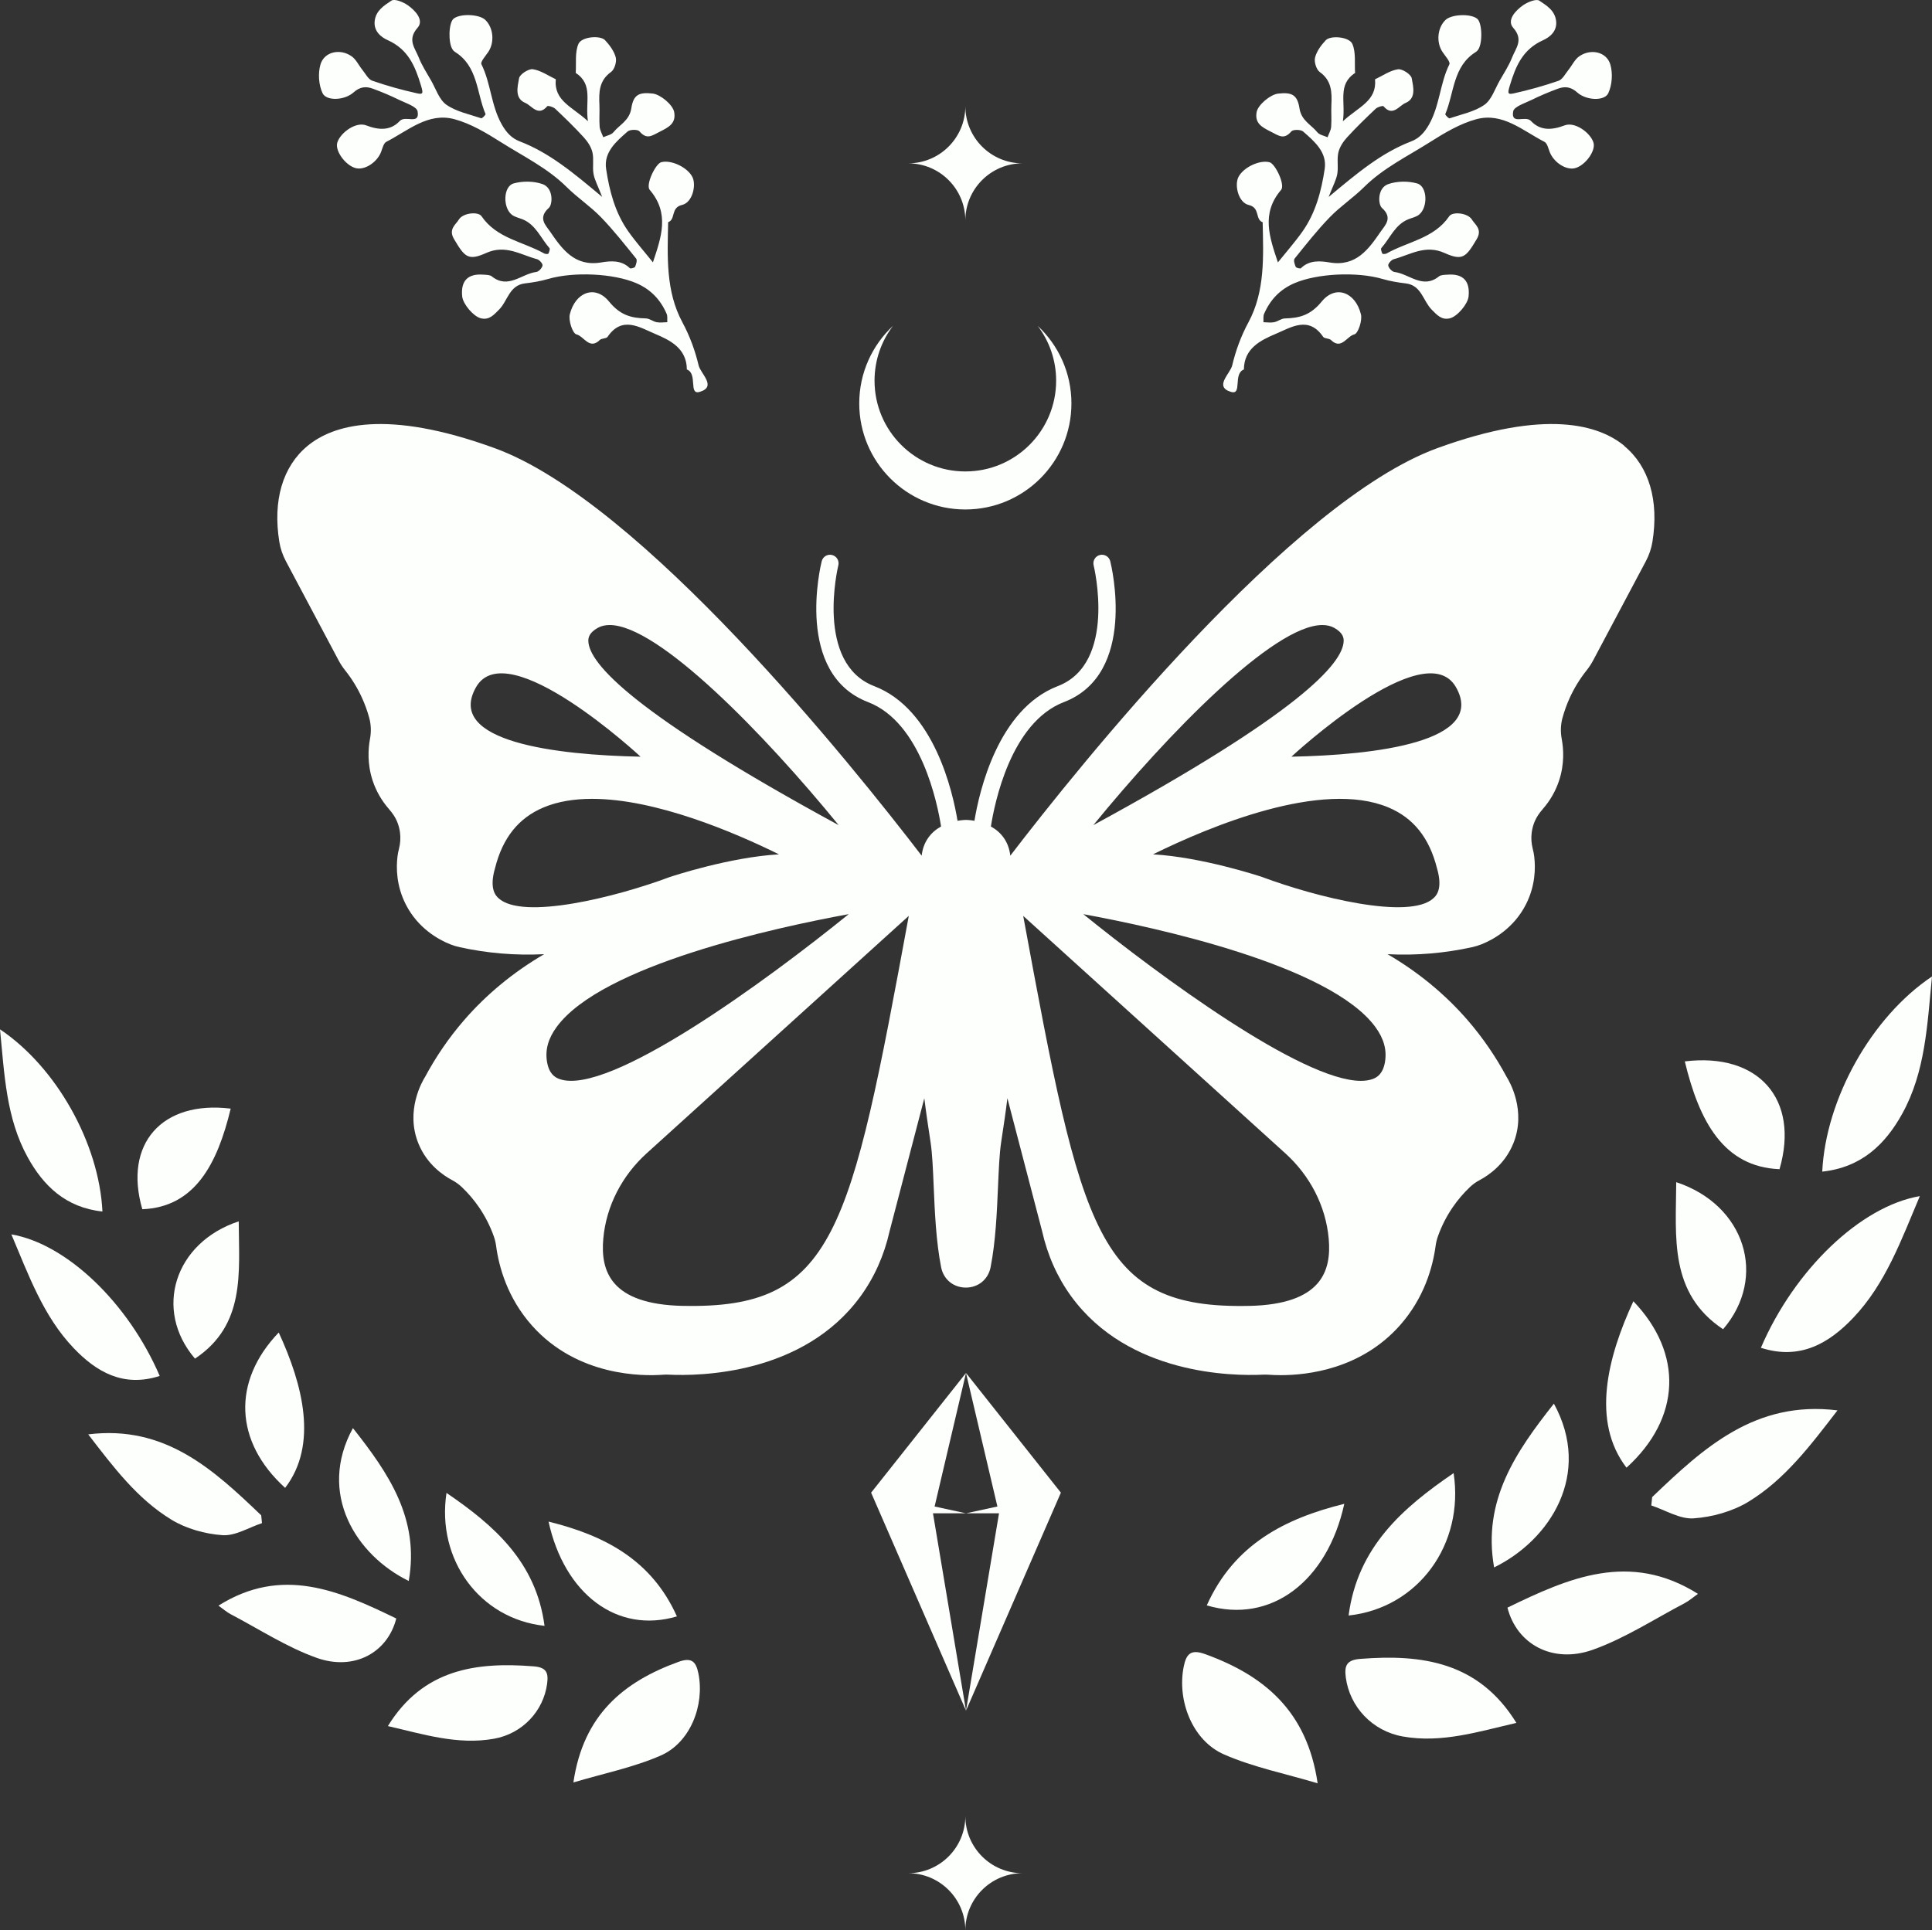<?xml version="1.0" encoding="UTF-8"?>
<svg id="Capa_2" xmlns="http://www.w3.org/2000/svg" viewBox="0 0 705.14 704.71">
  <rect x="0" y="0" width="705.14" height="704.71" fill="#333333" stroke="none"/>
  <defs>
    <style>
      .cls-1 {
        fill: #fdfffc;
      }
    </style>
  </defs>
  <g id="Capa_1-2" data-name="Capa_1">
    <g>
      <path class="cls-1" d="M352.33,80.5h0c0-11.53,9.34-20.87,20.87-20.87h0c-11.53,0-20.87-9.34-20.87-20.87h0c0,11.53-9.34,20.87-20.87,20.87h0c11.53,0,20.87,9.34,20.87,20.87Z"/>
      <path class="cls-1" d="M373.2,683.84h0c-11.53,0-20.87-9.34-20.87-20.87h0c0,11.53-9.34,20.87-20.87,20.87h0c11.53,0,20.87,9.34,20.87,20.87h0c0-11.53,9.34-20.87,20.87-20.87Z"/>
      <path class="cls-1" d="M352.33,185.99c21.38,0,38.72-17.33,38.72-38.72,0-11.17-4.74-21.24-12.31-28.31,4.22,5.56,6.73,12.49,6.73,20.01,0,18.3-14.84,33.14-33.14,33.14s-33.14-14.84-33.14-33.14c0-7.52,2.51-14.45,6.73-20.01-7.57,7.07-12.31,17.13-12.31,28.31,0,21.38,17.33,38.72,38.72,38.72Z"/>
      <g>
        <polygon class="cls-1" points="352.57 552.46 341.11 549.97 352.57 501.22 317.94 544.92 352.57 624.5 340.52 552.46 352.57 552.46"/>
        <polygon class="cls-1" points="352.57 501.22 364.03 549.97 352.57 552.46 364.62 552.46 352.57 624.5 387.2 544.92 352.57 501.22"/>
      </g>
      <path class="cls-1" d="M449.35,143.08c4.12,1.21.6-6.67,4.64-8.19.07-7.73,6.09-10.67,11.67-13.03,5.54-2.34,11.97-6.66,17.26,1.1.48.71,2.18.5,2.86,1.17,3.78,3.72,5.76-1.4,8.53-2.06,1.38-.33,2.96-5.08,2.4-7.33-2.01-8.08-9.23-10.86-14.3-4.67-4.07,4.97-8.03,6.05-13.46,6.18-1.32.03-2.59,1.12-3.94,1.38-1.25.24-2.58.02-3.88,0,.06-1.03-.15-2.18.24-3.06,2.23-5.14,5.8-8.92,11.07-11.19,8.25-3.55,22.76-4.29,32.19-1.53,2.74.8,5.6,1.28,8.43,1.61,5.78.67,6.31,6.41,9.49,9.59,1.9,1.9,3.6,3.93,6.69,3.14,2.67-.69,6.48-5.19,6.76-7.95.59-5.67-2.03-8.4-7.67-7.97-1.07.08-2.39.04-3.13.63-5.97,4.79-10.86-.96-16.25-1.61-.89-.11-2.1-1.43-2.27-2.35-.12-.65,1.13-2.07,2-2.31,6.04-1.63,11.51-5.44,18.56-2.27,6.65,3,7.86,1.45,11.75-5.09,2.14-3.61-.68-5.29-1.75-7.08-1.51-2.51-7.09-3.02-8.29-1.26-5.54,8.15-15.16,9.25-22.88,13.61-.42.23-1.43.26-1.53.06-.31-.61-.68-1.71-.38-2.04,3.2-3.6,4.97-8.57,9.9-10.53,1.3-.52,2.8-.81,3.85-1.65,3.33-2.66,3.09-10.33-.66-11.4-3.28-.94-7.38-.89-10.58.24-4.02,1.41-3.73,7.41-2.29,8.69,4.11,3.66,1.11,6.36-.41,8.58-4.43,6.44-9,12.96-18.68,11.33-3.49-.59-7.42-.92-10.48,2.1-.26.25-1.73-.11-1.91-.52-.4-.91-.85-2.42-.4-2.98,4.16-5.16,8.27-10.4,12.88-15.15,3.84-3.96,8.55-7.07,12.47-10.96,7.01-6.96,15.83-11.21,24-16.39,5.32-3.37,10.98-6.77,16.96-8.39,9.63-2.61,17,4.22,24.88,8.25,1.01.51,1.41,2.38,1.91,3.68,1.32,3.46,5.22,6.3,8.48,6.06,3.86-.29,8.54-6.24,7.49-9.51-1.17-3.62-6.79-7.65-10.49-6.24-4.75,1.81-8.95,1.98-12.32-1.61-2.04-2.17-7.39,1.63-6.48-3.5.31-1.74,4.25-2.97,6.67-4.16,3.15-1.54,6.38-2.92,9.67-4.12,2.51-.92,4.7-.73,7.06,1.39,3.28,2.94,9.9,3.2,11.29.29,1.43-3,1.71-7.28.77-10.5-1.36-4.67-7.2-5.94-11.4-2.96-1.63,1.16-2.57,3.29-3.89,4.92-1.14,1.41-2.13,3.46-3.63,3.98-5.33,1.85-10.8,3.37-16.31,4.59-2.23.49-2.32.02-1.47-2.8,2.17-7.2,4.71-13.26,12.16-16.61,2.26-1.02,5.2-3.16,4.75-7-.45-3.89-3.54-5.69-6.13-7.43-1.13-.76-4.22.5-5.88,1.64-2.8,1.93-6.1,5.49-3.65,8.26,3.9,4.41.92,7.44-.42,10.86-1.15,2.93-2.91,5.63-4.49,8.38-1.77,3.07-2.97,7.04-5.62,8.89-3.62,2.53-8.37,3.46-12.69,4.92-.34.11-1.68-1.27-1.57-1.54,3.29-7.78,2.74-17.47,11.18-22.7.31-.19.59-.49.8-.8,1.72-2.46,1.48-9.86-.34-11.32-2.43-1.94-9.39-1.65-11.58.47-2.97,2.88-3.42,8.18-1.07,11.67.98,1.47,2.94,3.61,2.51,4.49-3.47,7.01-3.52,15.09-7.44,22.01-1.68,2.96-3.64,5.05-6.5,6.14-10.84,4.16-19.57,11.46-30.13,20.29,1.61-4.15,2.77-6.21,3.15-8.4.45-2.56-.18-5.34.4-7.85.45-1.97,1.75-3.94,3.15-5.48,3.32-3.64,6.87-7.08,10.46-10.47.69-.65,2.62-1.22,2.88-.91,3.33,3.97,5.7-.25,8-1.2,4.01-1.66,2.83-5.94,2.29-9-.25-1.44-3.46-3.53-5.03-3.3-2.91.43-5.6,2.36-8.37,3.66.74,7.94-6.08,10.06-11.74,15.32,1.09-7.07-2.05-13.37,4.46-17.64-.24-3.56.35-7.49-.99-10.58-1.15-2.67-7.98-3.22-9.72-1.36-1.67,1.79-3.31,3.99-3.9,6.29-.4,1.57.45,4.4,1.72,5.31,4.41,3.15,4.45,7.43,4.24,12.02-.12,2.65.12,5.32-.08,7.96-.1,1.31-.86,2.56-1.32,3.84-1.27-.59-2.95-.86-3.74-1.84-2.25-2.79-5.81-4.22-6.5-8.72-.79-5.11-2.95-5.92-7.81-5.38-2.77.31-7.4,4.09-7.85,6.83-.66,4.03,1.88,5.39,5.23,7.08,2.99,1.51,4.76,3.03,7.47-.13.63-.73,3.44-.7,4.3.06,4.14,3.62,8.78,7.56,7.86,13.67-1.21,8.02-3.29,15.98-8.08,22.79-2.73,3.87-5.88,7.43-9,11.32-2.99-9.04-6.25-17.8,1.16-26.46,1.59-1.86-2.12-9.55-4.2-10.1-3.66-.97-9.68,1.92-11.4,5.47-1.44,2.98.02,9.25,3.8,10.13,4.26.99,2.24,5.29,5.08,6.3.26,12.48.93,25.18-5.19,36.53-2.74,5.08-4.65,10.36-5.93,15.74-.72,3.06-6.8,7.8-.35,9.69Z"/>
      <path class="cls-1" d="M129.01,33.76c2.36-2.12,4.54-2.31,7.06-1.39,3.29,1.2,6.53,2.58,9.67,4.12,2.42,1.18,6.36,2.42,6.67,4.16.91,5.13-4.44,1.33-6.48,3.5-3.38,3.59-7.57,3.43-12.32,1.61-3.69-1.41-9.32,2.62-10.49,6.24-1.06,3.27,3.63,9.22,7.49,9.51,3.25.24,7.16-2.6,8.48-6.06.5-1.31.9-3.17,1.91-3.68,7.88-4.03,15.25-10.86,24.88-8.25,5.98,1.62,11.64,5.03,16.96,8.39,8.17,5.17,16.99,9.43,24,16.39,3.92,3.89,8.63,7,12.47,10.96,4.6,4.75,8.71,9.99,12.88,15.15.45.56,0,2.08-.4,2.98-.18.4-1.66.77-1.91.52-3.06-3.02-6.99-2.69-10.48-2.1-9.69,1.63-14.26-4.89-18.68-11.33-1.52-2.22-4.52-4.91-.41-8.58,1.44-1.28,1.72-7.28-2.29-8.69-3.2-1.13-7.3-1.17-10.58-.24-3.75,1.07-3.99,8.75-.66,11.4,1.05.84,2.55,1.14,3.85,1.65,4.94,1.96,6.71,6.93,9.9,10.53.3.34-.07,1.43-.38,2.04-.1.2-1.11.18-1.53-.06-7.72-4.35-17.34-5.46-22.88-13.61-1.2-1.76-6.78-1.25-8.29,1.26-1.07,1.79-3.89,3.47-1.75,7.08,3.88,6.53,5.1,8.08,11.75,5.09,7.04-3.17,12.52.64,18.56,2.27.87.23,2.12,1.65,2,2.31-.17.92-1.38,2.24-2.27,2.35-5.38.66-10.28,6.41-16.25,1.61-.74-.59-2.06-.55-3.13-.63-5.65-.43-8.26,2.3-7.67,7.97.29,2.77,4.09,7.27,6.76,7.95,3.09.79,4.78-1.24,6.68-3.14,3.18-3.17,3.71-8.92,9.49-9.59,2.84-.33,5.7-.81,8.43-1.61,9.43-2.75,23.93-2.02,32.19,1.53,5.27,2.27,8.84,6.05,11.07,11.19.39.89.17,2.04.24,3.06-1.3.02-2.63.24-3.88,0-1.36-.26-2.62-1.35-3.94-1.38-5.43-.12-9.39-1.2-13.46-6.18-5.06-6.19-12.29-3.41-14.3,4.67-.56,2.24,1.02,7,2.4,7.33,2.77.66,4.75,5.78,8.53,2.06.68-.67,2.38-.46,2.86-1.17,5.29-7.76,11.72-3.44,17.26-1.1,5.58,2.36,11.6,5.29,11.67,13.03,4.04,1.51.52,9.39,4.64,8.19,6.45-1.89.37-6.63-.35-9.69-1.27-5.37-3.19-10.65-5.93-15.74-6.12-11.36-5.45-24.06-5.19-36.53,2.84-1.01.82-5.31,5.08-6.3,3.79-.88,5.24-7.15,3.8-10.13-1.72-3.55-7.73-6.44-11.4-5.47-2.08.55-5.79,8.25-4.2,10.1,7.41,8.66,4.15,17.42,1.16,26.46-3.11-3.89-6.27-7.46-9-11.32-4.8-6.8-6.88-14.76-8.08-22.79-.92-6.11,3.72-10.05,7.86-13.67.87-.76,3.67-.79,4.3-.06,2.71,3.16,4.49,1.64,7.47.13,3.35-1.69,5.89-3.05,5.23-7.08-.45-2.74-5.08-6.52-7.85-6.83-4.86-.54-7.03.27-7.81,5.38-.69,4.51-4.25,5.94-6.5,8.72-.79.98-2.47,1.25-3.74,1.84-.46-1.28-1.22-2.54-1.32-3.84-.21-2.64.04-5.31-.08-7.96-.21-4.59-.17-8.87,4.24-12.02,1.27-.9,2.12-3.73,1.72-5.31-.59-2.29-2.23-4.49-3.9-6.29-1.73-1.86-8.56-1.32-9.72,1.36-1.34,3.09-.74,7.02-.99,10.58,6.52,4.28,3.37,10.58,4.46,17.64-5.66-5.26-12.49-7.38-11.74-15.32-2.78-1.3-5.47-3.23-8.37-3.66-1.57-.23-4.78,1.86-5.03,3.3-.54,3.06-1.73,7.34,2.29,9,2.3.95,4.67,5.17,8,1.2.26-.31,2.19.26,2.88.91,3.59,3.38,7.14,6.82,10.46,10.47,1.4,1.54,2.7,3.5,3.15,5.48.58,2.51-.05,5.29.4,7.85.38,2.19,1.55,4.25,3.15,8.4-10.56-8.84-19.29-16.14-30.13-20.29-2.86-1.1-4.82-3.18-6.5-6.14-3.92-6.91-3.97-15-7.44-22.01-.43-.87,1.52-3.02,2.51-4.49,2.34-3.5,1.89-8.79-1.07-11.67-2.19-2.13-9.15-2.41-11.58-.47-1.83,1.46-2.06,8.86-.34,11.32.21.31.49.61.8.8,8.44,5.23,7.89,14.93,11.18,22.7.11.27-1.23,1.65-1.57,1.54-4.32-1.46-9.07-2.4-12.69-4.92-2.65-1.85-3.86-5.82-5.62-8.89-1.58-2.75-3.34-5.45-4.49-8.38-1.34-3.42-4.32-6.45-.42-10.86,2.45-2.77-.86-6.33-3.65-8.26-1.65-1.14-4.75-2.4-5.88-1.64-2.58,1.74-5.68,3.54-6.13,7.43-.44,3.85,2.49,5.99,4.75,7,7.45,3.35,9.99,9.4,12.16,16.61.85,2.83.76,3.3-1.47,2.8-5.51-1.22-10.98-2.74-16.31-4.59-1.49-.52-2.48-2.57-3.63-3.98-1.32-1.63-2.26-3.76-3.89-4.92-4.19-2.98-10.03-1.72-11.4,2.96-.94,3.22-.66,7.5.77,10.5,1.39,2.91,8,2.66,11.29-.29Z"/>
      <path class="cls-1" d="M37.39,442.28c-1.22-24.9-16.83-52.73-37.39-66.5,1.61,16.4,2.23,32.45,10.12,46.73,5.71,10.33,13.81,18.33,27.27,19.77Z"/>
      <path class="cls-1" d="M115.53,605.21c13.69,4.88,25.93-1.87,29.1-14.35-20.83-10.13-41.66-19.32-64.89-4.7,1.67,1.18,3,2.38,4.54,3.18,10.36,5.43,20.33,11.97,31.24,15.86Z"/>
      <path class="cls-1" d="M62.53,554.77c5.43,3.31,12.32,5.23,18.69,5.67,4.68.32,9.59-2.81,14.4-4.4-.1-.95-.19-1.9-.29-2.85-17.45-16.71-35.08-33.04-63.13-29.55,9.17,11.91,17.89,23.54,30.33,31.12Z"/>
      <path class="cls-1" d="M254.91,610.96c-.87-4.37-2.46-6.01-7.25-4.28-20.11,7.28-34.79,19.39-38.38,44.03,11.04-3.3,21.95-5.48,31.9-9.84,10.77-4.71,16.04-18.34,13.73-29.92Z"/>
      <path class="cls-1" d="M58.29,502.31c-11.46-26.69-34.01-48.24-54.14-51.68,6.3,14.88,11.66,29.91,22.74,41.52,8.15,8.54,18,14.49,31.41,10.16Z"/>
      <path class="cls-1" d="M180.27,634.76c10.46-1.86,18.1-10.17,19.42-20.1.54-4.08-.29-5.97-4.95-6.34-21.15-1.68-40.4,1.09-53.17,21.81,12.88,2.95,25.42,6.99,38.69,4.63Z"/>
      <path class="cls-1" d="M104.07,543.17c12.1-15.79,6.44-37.73-2.34-56.72-17.05,17.8-16.26,39.83,2.34,56.72Z"/>
      <path class="cls-1" d="M128.81,521.35c-13.07,23.9,1.16,46.4,20.37,55.81,4.03-22.81-7.46-39.45-20.37-55.81Z"/>
      <path class="cls-1" d="M247.06,590.09c-9.35-20.85-26.71-29.62-46.85-34.61,5.78,26.41,25.02,41.09,46.85,34.61Z"/>
      <path class="cls-1" d="M71.17,495.99c18.48-12.33,16.05-31.31,15.96-50.12-23.45,7.73-31.21,32.34-15.96,50.12Z"/>
      <path class="cls-1" d="M162.96,545.01c-3.69,24.24,12.01,45.95,35.78,48.53-3.06-23.32-18.42-36.69-35.78-48.53Z"/>
      <path class="cls-1" d="M84.2,404.72c-25.02-3.07-39.2,12.81-32.26,36.73,19.06-.77,27.34-16.27,32.26-36.73Z"/>
      <path class="cls-1" d="M694.3,406.54c8.45-15.3,9.12-32.49,10.84-50.06-22.03,14.75-38.76,44.57-40.06,71.24,14.42-1.54,23.1-10.11,29.22-21.18Z"/>
      <path class="cls-1" d="M619.71,581.86c-24.89-15.66-47.2-5.82-69.52,5.03,3.39,13.37,16.52,20.6,31.18,15.37,11.69-4.17,22.38-11.17,33.47-16.99,1.65-.86,3.08-2.14,4.87-3.41Z"/>
      <path class="cls-1" d="M602.69,549.59c5.15,1.7,10.42,5.05,15.43,4.71,6.83-.47,14.21-2.53,20.03-6.07,13.33-8.13,22.66-20.59,32.49-33.35-30.05-3.74-48.94,13.76-67.64,31.66-.1,1.02-.2,2.03-.31,3.05Z"/>
      <path class="cls-1" d="M439.8,603.85c-5.13-1.86-6.83-.1-7.77,4.58-2.48,12.4,3.17,27,14.71,32.05,10.66,4.67,22.34,7,34.17,10.54-3.84-26.41-19.57-39.38-41.12-47.18Z"/>
      <path class="cls-1" d="M676.34,481.14c11.87-12.44,17.61-28.54,24.36-44.48-21.57,3.68-45.73,26.78-58.01,55.37,14.36,4.64,24.92-1.74,33.65-10.89Z"/>
      <path class="cls-1" d="M491.19,612.4c1.41,10.63,9.6,19.54,20.81,21.53,14.22,2.53,27.65-1.79,41.45-4.96-13.68-22.19-34.3-25.16-56.96-23.37-4.98.39-5.88,2.42-5.3,6.79Z"/>
      <path class="cls-1" d="M593.64,535.8c19.93-18.09,20.78-41.69,2.51-60.76-9.41,20.34-15.48,43.85-2.51,60.76Z"/>
      <path class="cls-1" d="M567.14,512.42c-13.84,17.53-26.15,35.35-21.82,59.79,20.59-10.08,35.83-34.19,21.82-59.79Z"/>
      <path class="cls-1" d="M440.45,586.07c23.39,6.94,44-8.79,50.19-37.08-21.58,5.34-40.17,14.74-50.19,37.08Z"/>
      <path class="cls-1" d="M628.89,485.26c16.34-19.04,8.02-45.41-17.1-53.69-.1,20.15-2.7,40.48,17.1,53.69Z"/>
      <path class="cls-1" d="M530.54,537.78c-18.59,12.69-35.05,27-38.33,51.99,25.46-2.76,42.28-26.02,38.33-51.99Z"/>
      <path class="cls-1" d="M649.49,426.83c7.43-25.63-7.76-42.64-34.57-39.35,5.27,21.92,14.15,38.52,34.57,39.35Z"/>
      <path class="cls-1" d="M592.89,162.79c-9.22-7.62-28.55-13.67-68.32.82-53.4,19.45-130.72,116.02-155.83,148.77-.26-2.34-1-4.43-2.21-6.26-1.33-2-3.07-3.4-4.87-4.4,1.29-8.28,7.2-37.94,26.65-45.41,26.87-10.32,17.33-49.76,16.91-51.43-.42-1.67-2.11-2.69-3.79-2.27-1.67.42-2.69,2.11-2.27,3.79.09.36,8.62,35.74-13.09,44.08-21.89,8.41-28.69,38.64-30.42,49.16-1.72-.31-2.95-.32-3.08-.32s-1.37.02-3.09.32c-1.73-10.53-8.52-40.75-30.42-49.16-21.71-8.34-13.18-43.72-13.09-44.08.42-1.67-.6-3.37-2.27-3.79-1.68-.42-3.37.6-3.79,2.27-.42,1.67-9.96,41.11,16.91,51.43,19.41,7.46,25.35,37.13,26.65,45.41-1.8,1-3.54,2.4-4.87,4.4-1.21,1.82-1.95,3.91-2.21,6.26-25.1-32.76-102.43-129.32-155.83-148.77-39.77-14.49-59.1-8.44-68.32-.82-9.08,7.51-12.73,19.95-10.29,35.03.39,2.43,1.21,4.82,2.43,7.12l19.19,36.12c.67,1.27,1.48,2.5,2.4,3.66,2.44,3.06,4.5,6.41,6.12,9.97,1.09,2.38,1.99,4.86,2.67,7.37.68,2.48.77,5.07.28,7.7-.67,3.58-1.04,9.13.97,15.21,1.26,3.81,3.26,7.3,5.94,10.37,1.34,1.54,2.29,2.98,2.91,4.42.57,1.34.96,2.75,1.14,4.19.25,1.97.12,3.96-.38,5.91-.26,1-.43,1.91-.54,2.79-.52,4.26-.41,10.77,3.03,17.53,4.47,8.77,12.01,12.86,16.11,14.51,1.16.47,2.37.84,3.62,1.11,4.92,1.08,9.96,1.84,14.96,2.27,5.25.45,10.54.53,15.81.27-11.19,6.52-21.16,14.73-29.39,24.28-5.39,6.25-10.12,13.14-14.05,20.48-1.06,1.68-7.31,12.39-2.45,24.36,3.08,7.58,9,11.61,12.26,13.34,1.32.7,2.52,1.56,3.56,2.55,2.36,2.24,4.49,4.74,6.32,7.42,2.24,3.28,4.05,6.85,5.38,10.6.39,1.11.67,2.26.82,3.39,1.03,7.74,4.14,19.08,13.11,29.16,16.67,18.73,40.74,18.47,47.71,17.95.77-.06,1.48-.07,2.18-.03,11.14.54,49.14.06,70-28.58,5.07-6.96,8.65-14.99,10.62-23.78l12.68-48.56c.59,4.87,1.39,10.22,2.28,16.07.63,4.09.88,9.92,1.14,16.11.4,9.41.86,20.07,2.71,29.52.87,4.45,4.5,7.43,9.03,7.43s8.16-2.99,9.03-7.43c1.85-9.45,2.31-20.11,2.71-29.52.27-6.18.52-12.02,1.14-16.11.9-5.85,1.69-11.2,2.28-16.07l12.65,48.46c2,8.89,5.58,16.92,10.65,23.88,20.86,28.64,58.85,29.12,70,28.58.7-.03,1.41-.02,2.18.03,1.07.08,2.54.15,4.33.15,9.86,0,29.27-2.25,43.38-18.1,8.97-10.08,12.08-21.42,13.11-29.16.15-1.13.43-2.27.82-3.39,1.33-3.75,3.14-7.32,5.38-10.6,1.83-2.68,3.96-5.18,6.32-7.42,1.04-.99,2.24-1.85,3.57-2.55,3.25-1.73,9.17-5.76,12.25-13.34,4.86-11.97-1.38-22.68-2.45-24.36-3.94-7.34-8.67-14.23-14.05-20.48-8.23-9.55-18.2-17.76-29.39-24.28,5.28.27,10.56.18,15.81-.27,5.01-.43,10.04-1.19,14.96-2.27,1.25-.27,2.46-.65,3.62-1.11,4.1-1.65,11.64-5.74,16.11-14.51,3.44-6.76,3.55-13.26,3.03-17.52-.1-.88-.28-1.79-.54-2.79-.5-1.95-.63-3.94-.38-5.91.18-1.44.57-2.85,1.14-4.19.62-1.44,1.57-2.88,2.91-4.42,2.68-3.07,4.68-6.56,5.94-10.37,2.02-6.09,1.64-11.63.97-15.21-.49-2.63-.4-5.22.28-7.7.69-2.52,1.59-5,2.67-7.37,1.63-3.56,3.69-6.91,6.13-9.97.92-1.16,1.73-2.39,2.4-3.66l19.19-36.12c1.22-2.3,2.04-4.7,2.43-7.12,2.44-15.08-1.21-27.52-10.29-35.03ZM218.1,229.25c1.27-.73,2.75-1.07,4.41-1.07,17.84,0,56.54,39.9,83.59,73.05-74.87-40.71-91.24-59.04-91.37-67.28-.02-1.18.31-2.95,3.37-4.7ZM173.73,250.89c11.32-19.95,60.07,25.35,60.07,25.35-30.6-.6-71.4-5.4-60.07-25.35ZM181.93,327.88c-.87-.8-3.5-3.25-1.25-10.96,2.78-11.08,8.58-18.32,17.73-22.16,5.25-2.2,11.26-3.13,17.68-3.13,23.27,0,51.86,12.19,68.22,20.26-17.86,1.02-38.72,7.9-39.96,8.32-19.48,7.29-53.65,15.83-62.43,7.67ZM204.12,393.89c-1.57-.58-3.75-1.86-4.48-6.32-.71-4.31.44-8.44,3.5-12.63,16.55-22.65,80.31-36.41,106.62-41.22-29.83,24.17-87.78,66.75-105.64,60.17ZM249.11,476.73c-26.28-.59-29.98-12.73-28.92-24.55,1.07-11.98,6.89-23.05,15.81-31.13l95.69-86.7c-21.37,115.97-26.97,143.62-82.58,142.37ZM482.63,228.18c1.66,0,3.14.34,4.41,1.07,3.06,1.75,3.39,3.52,3.37,4.7-.13,8.24-16.5,26.58-91.37,67.28,27.06-33.16,65.76-73.05,83.59-73.05ZM456.03,476.73c-55.61,1.25-61.21-26.4-82.58-142.37l95.69,86.7c8.92,8.08,14.74,19.14,15.81,31.13,1.06,11.82-2.64,23.96-28.92,24.55ZM505.51,387.58c-.73,4.45-2.91,5.74-4.48,6.32-1.26.46-2.71.68-4.34.68-21.54,0-73.56-38.39-101.3-60.85,26.31,4.82,90.06,18.58,106.61,41.22,3.06,4.19,4.21,8.32,3.5,12.63ZM523.21,327.88c-8.78,8.15-42.95-.38-62.53-7.71-1.15-.38-21.99-7.26-39.85-8.28,20.88-10.29,61.65-27.3,85.9-17.13,9.15,3.84,14.95,11.08,17.76,22.28,2.22,7.59-.41,10.04-1.28,10.84ZM471.34,276.24s48.75-45.3,60.07-25.35-29.47,24.75-60.07,25.35Z"/>
    </g>
  </g>
</svg>